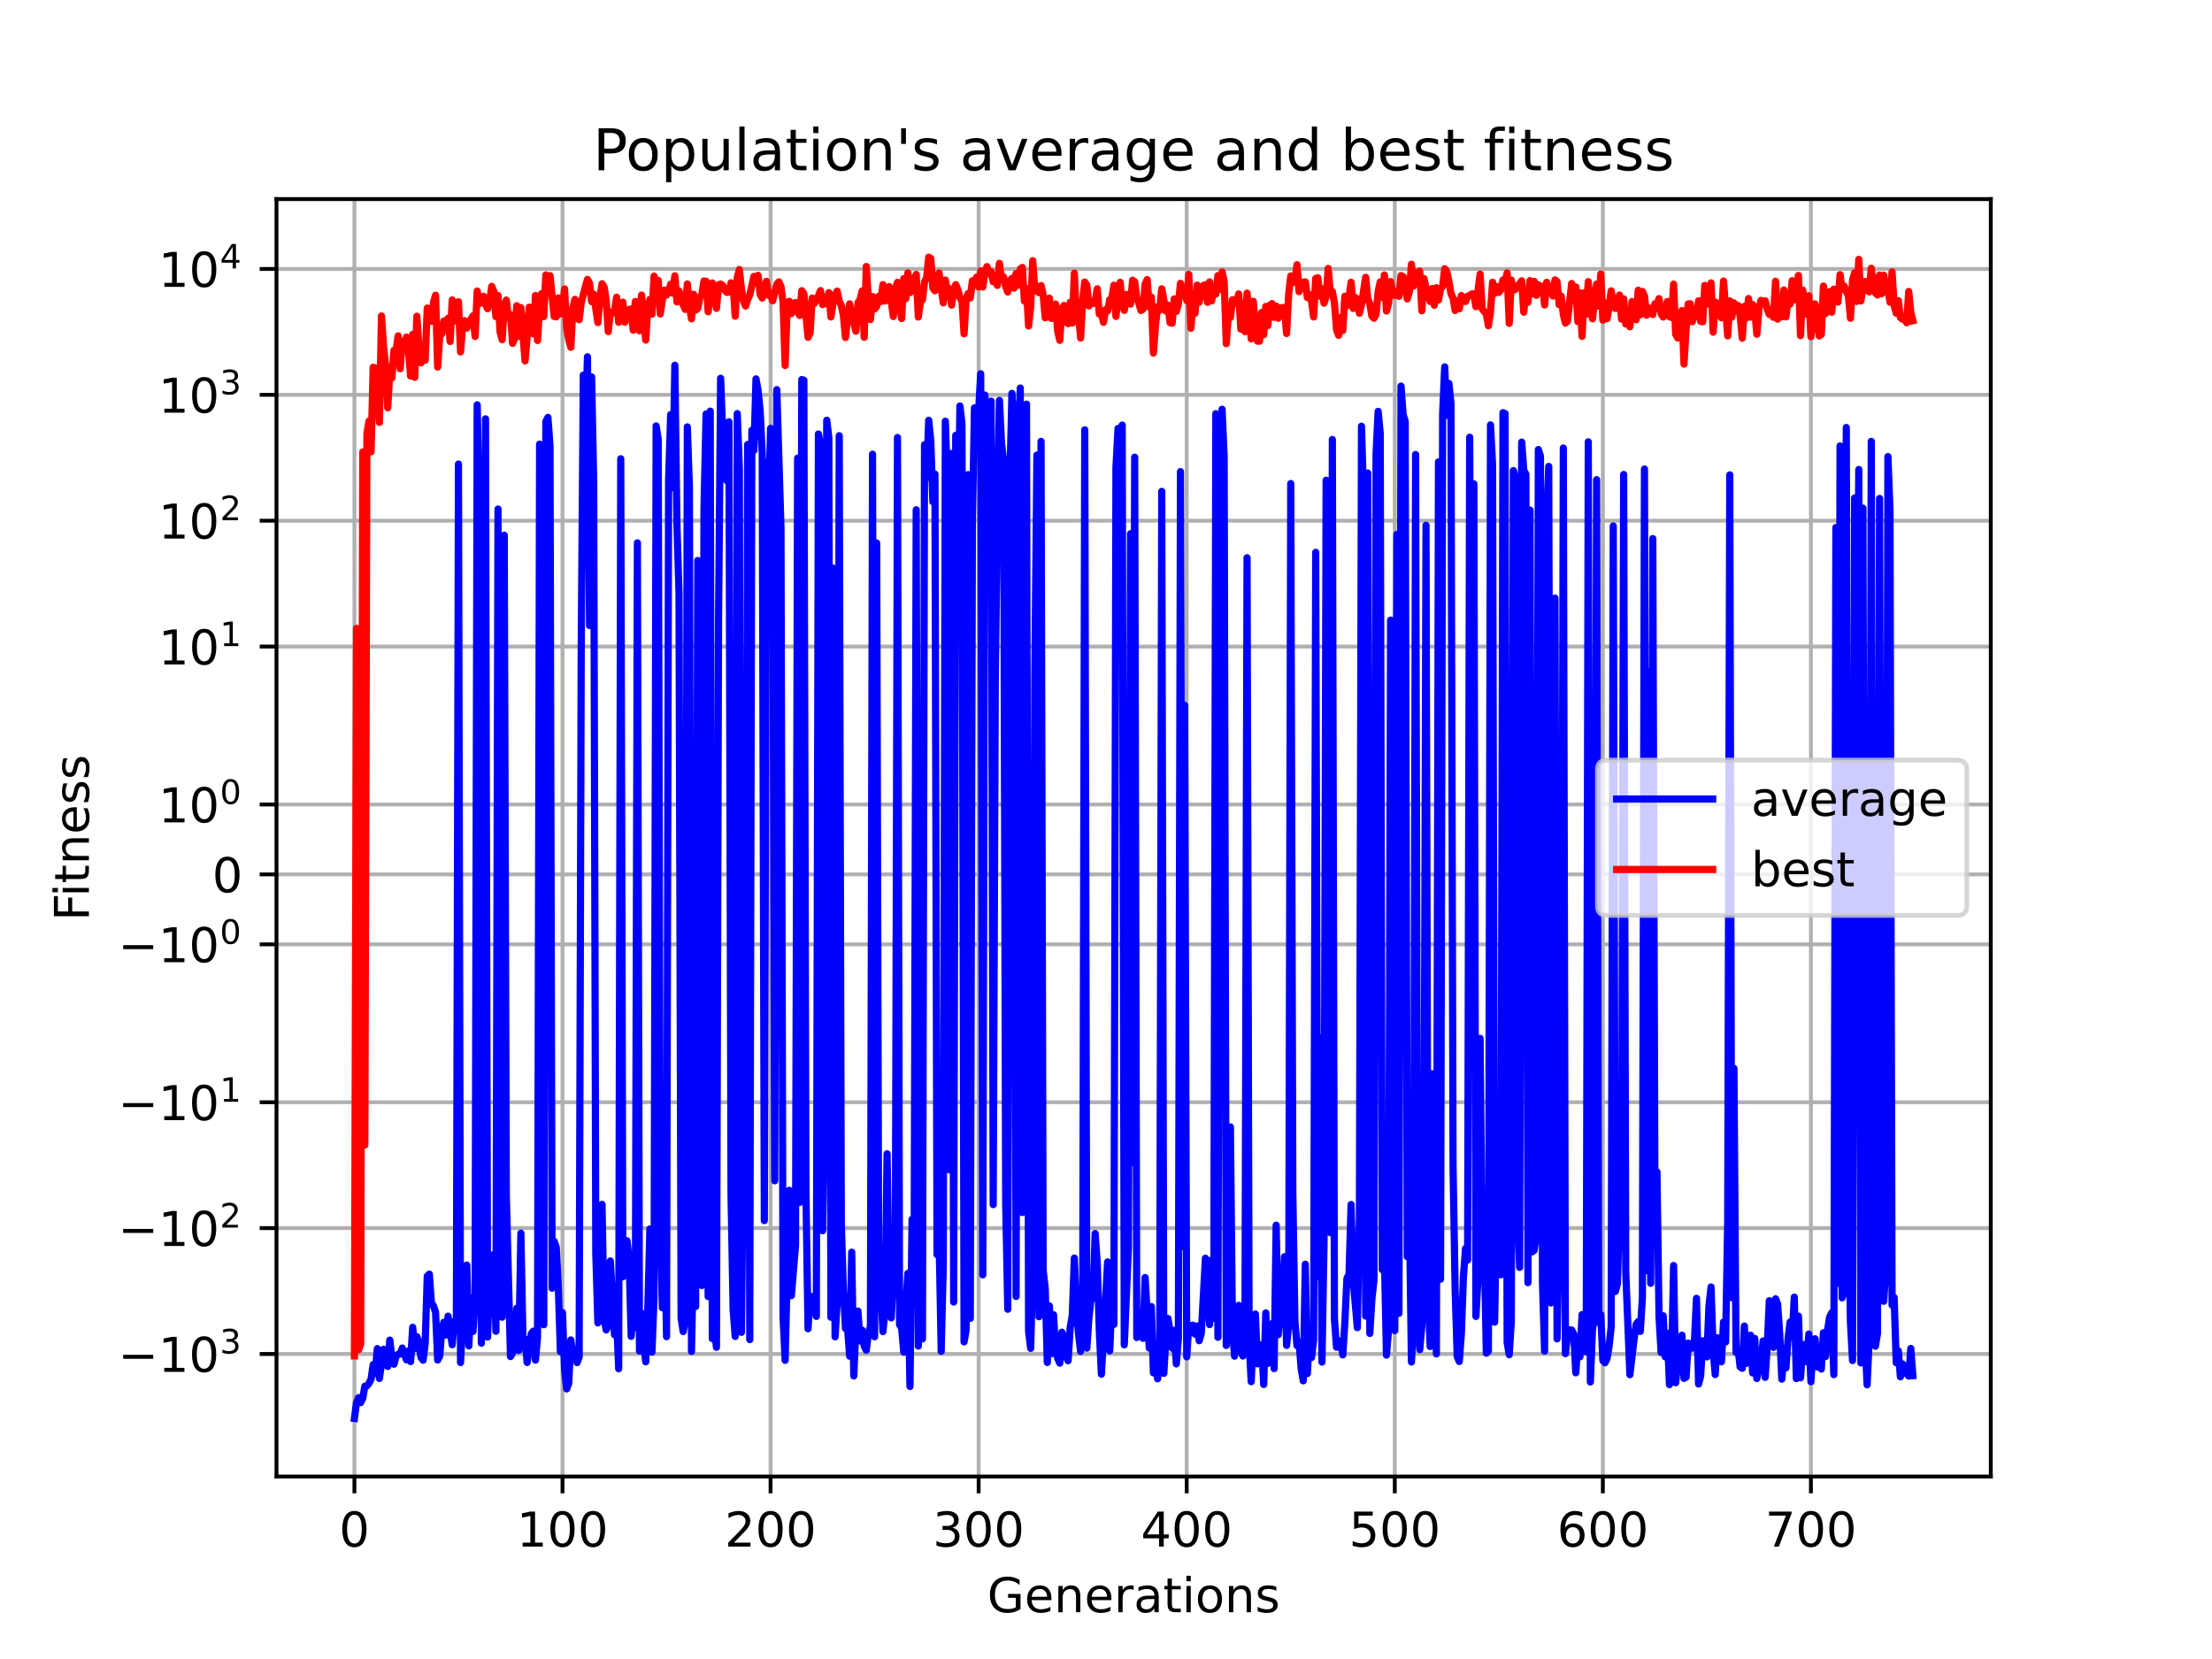 <?xml version="1.0" encoding="utf-8" standalone="no"?>
<!DOCTYPE svg PUBLIC "-//W3C//DTD SVG 1.1//EN"
  "http://www.w3.org/Graphics/SVG/1.1/DTD/svg11.dtd">
<!-- Created with matplotlib (https://matplotlib.org/) -->
<svg height="345.6pt" version="1.1" viewBox="0 0 460.8 345.6" width="460.8pt" xmlns="http://www.w3.org/2000/svg" xmlns:xlink="http://www.w3.org/1999/xlink">
 <defs>
  <style type="text/css">*{stroke-linecap:butt;stroke-linejoin:round;}</style>
 </defs>
 <g id="figure_1">
  <g id="patch_1">
   <path d="M 0 345.6 
L 460.8 345.6 
L 460.8 0 
L 0 0 
z
" style="fill:#ffffff;"/>
  </g>
  <g id="axes_1">
   <g id="patch_2">
    <path d="M 57.6 307.584 
L 414.72 307.584 
L 414.72 41.472 
L 57.6 41.472 
z
" style="fill:#ffffff;"/>
   </g>
   <g id="matplotlib.axis_1">
    <g id="xtick_1">
     <g id="line2d_1">
      <path clip-path="url(#p5bf1c9c3d3)" d="M 73.833 307.584 
L 73.833 41.472 
" style="fill:none;stroke:#b0b0b0;stroke-linecap:square;stroke-width:0.8;"/>
     </g>
     <g id="line2d_2">
      <defs>
       <path d="M 0 0 
L 0 3.5 
" id="m3880419299" style="stroke:#000000;stroke-width:0.8;"/>
      </defs>
      <g>
       <use style="stroke:#000000;stroke-width:0.8;" x="73.833" xlink:href="#m3880419299" y="307.584"/>
      </g>
     </g>
     <g id="text_1">
      <!-- 0 -->
      <g transform="translate(70.651 322.182)scale(0.1 -0.1)">
       <defs>
        <path d="M 31.781 66.406 
Q 24.172 66.406 20.328 58.906 
Q 16.5 51.422 16.5 36.375 
Q 16.5 21.391 20.328 13.891 
Q 24.172 6.391 31.781 6.391 
Q 39.453 6.391 43.281 13.891 
Q 47.125 21.391 47.125 36.375 
Q 47.125 51.422 43.281 58.906 
Q 39.453 66.406 31.781 66.406 
z
M 31.781 74.219 
Q 44.047 74.219 50.516 64.516 
Q 56.984 54.828 56.984 36.375 
Q 56.984 17.969 50.516 8.266 
Q 44.047 -1.422 31.781 -1.422 
Q 19.531 -1.422 13.062 8.266 
Q 6.594 17.969 6.594 36.375 
Q 6.594 54.828 13.062 64.516 
Q 19.531 74.219 31.781 74.219 
z
" id="DejaVuSans-48"/>
       </defs>
       <use xlink:href="#DejaVuSans-48"/>
      </g>
     </g>
    </g>
    <g id="xtick_2">
     <g id="line2d_3">
      <path clip-path="url(#p5bf1c9c3d3)" d="M 117.178 307.584 
L 117.178 41.472 
" style="fill:none;stroke:#b0b0b0;stroke-linecap:square;stroke-width:0.8;"/>
     </g>
     <g id="line2d_4">
      <g>
       <use style="stroke:#000000;stroke-width:0.8;" x="117.178" xlink:href="#m3880419299" y="307.584"/>
      </g>
     </g>
     <g id="text_2">
      <!-- 100 -->
      <g transform="translate(107.634 322.182)scale(0.1 -0.1)">
       <defs>
        <path d="M 12.406 8.297 
L 28.516 8.297 
L 28.516 63.922 
L 10.984 60.406 
L 10.984 69.391 
L 28.422 72.906 
L 38.281 72.906 
L 38.281 8.297 
L 54.391 8.297 
L 54.391 0 
L 12.406 0 
z
" id="DejaVuSans-49"/>
       </defs>
       <use xlink:href="#DejaVuSans-49"/>
       <use x="63.623" xlink:href="#DejaVuSans-48"/>
       <use x="127.246" xlink:href="#DejaVuSans-48"/>
      </g>
     </g>
    </g>
    <g id="xtick_3">
     <g id="line2d_5">
      <path clip-path="url(#p5bf1c9c3d3)" d="M 160.523 307.584 
L 160.523 41.472 
" style="fill:none;stroke:#b0b0b0;stroke-linecap:square;stroke-width:0.8;"/>
     </g>
     <g id="line2d_6">
      <g>
       <use style="stroke:#000000;stroke-width:0.8;" x="160.523" xlink:href="#m3880419299" y="307.584"/>
      </g>
     </g>
     <g id="text_3">
      <!-- 200 -->
      <g transform="translate(150.979 322.182)scale(0.1 -0.1)">
       <defs>
        <path d="M 19.188 8.297 
L 53.609 8.297 
L 53.609 0 
L 7.328 0 
L 7.328 8.297 
Q 12.938 14.109 22.625 23.891 
Q 32.328 33.688 34.812 36.531 
Q 39.547 41.844 41.422 45.531 
Q 43.312 49.219 43.312 52.781 
Q 43.312 58.594 39.234 62.25 
Q 35.156 65.922 28.609 65.922 
Q 23.969 65.922 18.812 64.312 
Q 13.672 62.703 7.812 59.422 
L 7.812 69.391 
Q 13.766 71.781 18.938 73 
Q 24.125 74.219 28.422 74.219 
Q 39.75 74.219 46.484 68.547 
Q 53.219 62.891 53.219 53.422 
Q 53.219 48.922 51.531 44.891 
Q 49.859 40.875 45.406 35.406 
Q 44.188 33.984 37.641 27.219 
Q 31.109 20.453 19.188 8.297 
z
" id="DejaVuSans-50"/>
       </defs>
       <use xlink:href="#DejaVuSans-50"/>
       <use x="63.623" xlink:href="#DejaVuSans-48"/>
       <use x="127.246" xlink:href="#DejaVuSans-48"/>
      </g>
     </g>
    </g>
    <g id="xtick_4">
     <g id="line2d_7">
      <path clip-path="url(#p5bf1c9c3d3)" d="M 203.868 307.584 
L 203.868 41.472 
" style="fill:none;stroke:#b0b0b0;stroke-linecap:square;stroke-width:0.8;"/>
     </g>
     <g id="line2d_8">
      <g>
       <use style="stroke:#000000;stroke-width:0.8;" x="203.868" xlink:href="#m3880419299" y="307.584"/>
      </g>
     </g>
     <g id="text_4">
      <!-- 300 -->
      <g transform="translate(194.324 322.182)scale(0.1 -0.1)">
       <defs>
        <path d="M 40.578 39.312 
Q 47.656 37.797 51.625 33 
Q 55.609 28.219 55.609 21.188 
Q 55.609 10.406 48.188 4.484 
Q 40.766 -1.422 27.094 -1.422 
Q 22.516 -1.422 17.656 -0.516 
Q 12.797 0.391 7.625 2.203 
L 7.625 11.719 
Q 11.719 9.328 16.594 8.109 
Q 21.484 6.891 26.812 6.891 
Q 36.078 6.891 40.938 10.547 
Q 45.797 14.203 45.797 21.188 
Q 45.797 27.641 41.281 31.266 
Q 36.766 34.906 28.719 34.906 
L 20.219 34.906 
L 20.219 43.016 
L 29.109 43.016 
Q 36.375 43.016 40.234 45.922 
Q 44.094 48.828 44.094 54.297 
Q 44.094 59.906 40.109 62.906 
Q 36.141 65.922 28.719 65.922 
Q 24.656 65.922 20.016 65.031 
Q 15.375 64.156 9.812 62.312 
L 9.812 71.094 
Q 15.438 72.656 20.344 73.438 
Q 25.25 74.219 29.594 74.219 
Q 40.828 74.219 47.359 69.109 
Q 53.906 64.016 53.906 55.328 
Q 53.906 49.266 50.438 45.094 
Q 46.969 40.922 40.578 39.312 
z
" id="DejaVuSans-51"/>
       </defs>
       <use xlink:href="#DejaVuSans-51"/>
       <use x="63.623" xlink:href="#DejaVuSans-48"/>
       <use x="127.246" xlink:href="#DejaVuSans-48"/>
      </g>
     </g>
    </g>
    <g id="xtick_5">
     <g id="line2d_9">
      <path clip-path="url(#p5bf1c9c3d3)" d="M 247.213 307.584 
L 247.213 41.472 
" style="fill:none;stroke:#b0b0b0;stroke-linecap:square;stroke-width:0.8;"/>
     </g>
     <g id="line2d_10">
      <g>
       <use style="stroke:#000000;stroke-width:0.8;" x="247.213" xlink:href="#m3880419299" y="307.584"/>
      </g>
     </g>
     <g id="text_5">
      <!-- 400 -->
      <g transform="translate(237.669 322.182)scale(0.1 -0.1)">
       <defs>
        <path d="M 37.797 64.312 
L 12.891 25.391 
L 37.797 25.391 
z
M 35.203 72.906 
L 47.609 72.906 
L 47.609 25.391 
L 58.016 25.391 
L 58.016 17.188 
L 47.609 17.188 
L 47.609 0 
L 37.797 0 
L 37.797 17.188 
L 4.891 17.188 
L 4.891 26.703 
z
" id="DejaVuSans-52"/>
       </defs>
       <use xlink:href="#DejaVuSans-52"/>
       <use x="63.623" xlink:href="#DejaVuSans-48"/>
       <use x="127.246" xlink:href="#DejaVuSans-48"/>
      </g>
     </g>
    </g>
    <g id="xtick_6">
     <g id="line2d_11">
      <path clip-path="url(#p5bf1c9c3d3)" d="M 290.558 307.584 
L 290.558 41.472 
" style="fill:none;stroke:#b0b0b0;stroke-linecap:square;stroke-width:0.8;"/>
     </g>
     <g id="line2d_12">
      <g>
       <use style="stroke:#000000;stroke-width:0.8;" x="290.558" xlink:href="#m3880419299" y="307.584"/>
      </g>
     </g>
     <g id="text_6">
      <!-- 500 -->
      <g transform="translate(281.014 322.182)scale(0.1 -0.1)">
       <defs>
        <path d="M 10.797 72.906 
L 49.516 72.906 
L 49.516 64.594 
L 19.828 64.594 
L 19.828 46.734 
Q 21.969 47.469 24.109 47.828 
Q 26.266 48.188 28.422 48.188 
Q 40.625 48.188 47.75 41.5 
Q 54.891 34.812 54.891 23.391 
Q 54.891 11.625 47.562 5.094 
Q 40.234 -1.422 26.906 -1.422 
Q 22.312 -1.422 17.547 -0.641 
Q 12.797 0.141 7.719 1.703 
L 7.719 11.625 
Q 12.109 9.234 16.797 8.062 
Q 21.484 6.891 26.703 6.891 
Q 35.156 6.891 40.078 11.328 
Q 45.016 15.766 45.016 23.391 
Q 45.016 31 40.078 35.438 
Q 35.156 39.891 26.703 39.891 
Q 22.75 39.891 18.812 39.016 
Q 14.891 38.141 10.797 36.281 
z
" id="DejaVuSans-53"/>
       </defs>
       <use xlink:href="#DejaVuSans-53"/>
       <use x="63.623" xlink:href="#DejaVuSans-48"/>
       <use x="127.246" xlink:href="#DejaVuSans-48"/>
      </g>
     </g>
    </g>
    <g id="xtick_7">
     <g id="line2d_13">
      <path clip-path="url(#p5bf1c9c3d3)" d="M 333.903 307.584 
L 333.903 41.472 
" style="fill:none;stroke:#b0b0b0;stroke-linecap:square;stroke-width:0.8;"/>
     </g>
     <g id="line2d_14">
      <g>
       <use style="stroke:#000000;stroke-width:0.8;" x="333.903" xlink:href="#m3880419299" y="307.584"/>
      </g>
     </g>
     <g id="text_7">
      <!-- 600 -->
      <g transform="translate(324.359 322.182)scale(0.1 -0.1)">
       <defs>
        <path d="M 33.016 40.375 
Q 26.375 40.375 22.484 35.828 
Q 18.609 31.297 18.609 23.391 
Q 18.609 15.531 22.484 10.953 
Q 26.375 6.391 33.016 6.391 
Q 39.656 6.391 43.531 10.953 
Q 47.406 15.531 47.406 23.391 
Q 47.406 31.297 43.531 35.828 
Q 39.656 40.375 33.016 40.375 
z
M 52.594 71.297 
L 52.594 62.312 
Q 48.875 64.062 45.094 64.984 
Q 41.312 65.922 37.594 65.922 
Q 27.828 65.922 22.672 59.328 
Q 17.531 52.734 16.797 39.406 
Q 19.672 43.656 24.016 45.922 
Q 28.375 48.188 33.594 48.188 
Q 44.578 48.188 50.953 41.516 
Q 57.328 34.859 57.328 23.391 
Q 57.328 12.156 50.688 5.359 
Q 44.047 -1.422 33.016 -1.422 
Q 20.359 -1.422 13.672 8.266 
Q 6.984 17.969 6.984 36.375 
Q 6.984 53.656 15.188 63.938 
Q 23.391 74.219 37.203 74.219 
Q 40.922 74.219 44.703 73.484 
Q 48.484 72.75 52.594 71.297 
z
" id="DejaVuSans-54"/>
       </defs>
       <use xlink:href="#DejaVuSans-54"/>
       <use x="63.623" xlink:href="#DejaVuSans-48"/>
       <use x="127.246" xlink:href="#DejaVuSans-48"/>
      </g>
     </g>
    </g>
    <g id="xtick_8">
     <g id="line2d_15">
      <path clip-path="url(#p5bf1c9c3d3)" d="M 377.248 307.584 
L 377.248 41.472 
" style="fill:none;stroke:#b0b0b0;stroke-linecap:square;stroke-width:0.8;"/>
     </g>
     <g id="line2d_16">
      <g>
       <use style="stroke:#000000;stroke-width:0.8;" x="377.248" xlink:href="#m3880419299" y="307.584"/>
      </g>
     </g>
     <g id="text_8">
      <!-- 700 -->
      <g transform="translate(367.704 322.182)scale(0.1 -0.1)">
       <defs>
        <path d="M 8.203 72.906 
L 55.078 72.906 
L 55.078 68.703 
L 28.609 0 
L 18.312 0 
L 43.219 64.594 
L 8.203 64.594 
z
" id="DejaVuSans-55"/>
       </defs>
       <use xlink:href="#DejaVuSans-55"/>
       <use x="63.623" xlink:href="#DejaVuSans-48"/>
       <use x="127.246" xlink:href="#DejaVuSans-48"/>
      </g>
     </g>
    </g>
    <g id="text_9">
     <!-- Generations -->
     <g transform="translate(205.662 335.861)scale(0.1 -0.1)">
      <defs>
       <path d="M 59.516 10.406 
L 59.516 29.984 
L 43.406 29.984 
L 43.406 38.094 
L 69.281 38.094 
L 69.281 6.781 
Q 63.578 2.734 56.688 0.656 
Q 49.812 -1.422 42 -1.422 
Q 24.906 -1.422 15.25 8.562 
Q 5.609 18.562 5.609 36.375 
Q 5.609 54.25 15.25 64.234 
Q 24.906 74.219 42 74.219 
Q 49.125 74.219 55.547 72.453 
Q 61.969 70.703 67.391 67.281 
L 67.391 56.781 
Q 61.922 61.422 55.766 63.766 
Q 49.609 66.109 42.828 66.109 
Q 29.438 66.109 22.719 58.641 
Q 16.016 51.172 16.016 36.375 
Q 16.016 21.625 22.719 14.156 
Q 29.438 6.688 42.828 6.688 
Q 48.047 6.688 52.141 7.594 
Q 56.25 8.5 59.516 10.406 
z
" id="DejaVuSans-71"/>
       <path d="M 56.203 29.594 
L 56.203 25.203 
L 14.891 25.203 
Q 15.484 15.922 20.484 11.062 
Q 25.484 6.203 34.422 6.203 
Q 39.594 6.203 44.453 7.469 
Q 49.312 8.734 54.109 11.281 
L 54.109 2.781 
Q 49.266 0.734 44.188 -0.344 
Q 39.109 -1.422 33.891 -1.422 
Q 20.797 -1.422 13.156 6.188 
Q 5.516 13.812 5.516 26.812 
Q 5.516 40.234 12.766 48.109 
Q 20.016 56 32.328 56 
Q 43.359 56 49.781 48.891 
Q 56.203 41.797 56.203 29.594 
z
M 47.219 32.234 
Q 47.125 39.594 43.094 43.984 
Q 39.062 48.391 32.422 48.391 
Q 24.906 48.391 20.391 44.141 
Q 15.875 39.891 15.188 32.172 
z
" id="DejaVuSans-101"/>
       <path d="M 54.891 33.016 
L 54.891 0 
L 45.906 0 
L 45.906 32.719 
Q 45.906 40.484 42.875 44.328 
Q 39.844 48.188 33.797 48.188 
Q 26.516 48.188 22.312 43.547 
Q 18.109 38.922 18.109 30.906 
L 18.109 0 
L 9.078 0 
L 9.078 54.688 
L 18.109 54.688 
L 18.109 46.188 
Q 21.344 51.125 25.703 53.562 
Q 30.078 56 35.797 56 
Q 45.219 56 50.047 50.172 
Q 54.891 44.344 54.891 33.016 
z
" id="DejaVuSans-110"/>
       <path d="M 41.109 46.297 
Q 39.594 47.172 37.812 47.578 
Q 36.031 48 33.891 48 
Q 26.266 48 22.188 43.047 
Q 18.109 38.094 18.109 28.812 
L 18.109 0 
L 9.078 0 
L 9.078 54.688 
L 18.109 54.688 
L 18.109 46.188 
Q 20.953 51.172 25.484 53.578 
Q 30.031 56 36.531 56 
Q 37.453 56 38.578 55.875 
Q 39.703 55.766 41.062 55.516 
z
" id="DejaVuSans-114"/>
       <path d="M 34.281 27.484 
Q 23.391 27.484 19.188 25 
Q 14.984 22.516 14.984 16.5 
Q 14.984 11.719 18.141 8.906 
Q 21.297 6.109 26.703 6.109 
Q 34.188 6.109 38.703 11.406 
Q 43.219 16.703 43.219 25.484 
L 43.219 27.484 
z
M 52.203 31.203 
L 52.203 0 
L 43.219 0 
L 43.219 8.297 
Q 40.141 3.328 35.547 0.953 
Q 30.953 -1.422 24.312 -1.422 
Q 15.922 -1.422 10.953 3.297 
Q 6 8.016 6 15.922 
Q 6 25.141 12.172 29.828 
Q 18.359 34.516 30.609 34.516 
L 43.219 34.516 
L 43.219 35.406 
Q 43.219 41.609 39.141 45 
Q 35.062 48.391 27.688 48.391 
Q 23 48.391 18.547 47.266 
Q 14.109 46.141 10.016 43.891 
L 10.016 52.203 
Q 14.938 54.109 19.578 55.047 
Q 24.219 56 28.609 56 
Q 40.484 56 46.344 49.844 
Q 52.203 43.703 52.203 31.203 
z
" id="DejaVuSans-97"/>
       <path d="M 18.312 70.219 
L 18.312 54.688 
L 36.812 54.688 
L 36.812 47.703 
L 18.312 47.703 
L 18.312 18.016 
Q 18.312 11.328 20.141 9.422 
Q 21.969 7.516 27.594 7.516 
L 36.812 7.516 
L 36.812 0 
L 27.594 0 
Q 17.188 0 13.234 3.875 
Q 9.281 7.766 9.281 18.016 
L 9.281 47.703 
L 2.688 47.703 
L 2.688 54.688 
L 9.281 54.688 
L 9.281 70.219 
z
" id="DejaVuSans-116"/>
       <path d="M 9.422 54.688 
L 18.406 54.688 
L 18.406 0 
L 9.422 0 
z
M 9.422 75.984 
L 18.406 75.984 
L 18.406 64.594 
L 9.422 64.594 
z
" id="DejaVuSans-105"/>
       <path d="M 30.609 48.391 
Q 23.391 48.391 19.188 42.75 
Q 14.984 37.109 14.984 27.297 
Q 14.984 17.484 19.156 11.844 
Q 23.344 6.203 30.609 6.203 
Q 37.797 6.203 41.984 11.859 
Q 46.188 17.531 46.188 27.297 
Q 46.188 37.016 41.984 42.703 
Q 37.797 48.391 30.609 48.391 
z
M 30.609 56 
Q 42.328 56 49.016 48.375 
Q 55.719 40.766 55.719 27.297 
Q 55.719 13.875 49.016 6.219 
Q 42.328 -1.422 30.609 -1.422 
Q 18.844 -1.422 12.172 6.219 
Q 5.516 13.875 5.516 27.297 
Q 5.516 40.766 12.172 48.375 
Q 18.844 56 30.609 56 
z
" id="DejaVuSans-111"/>
       <path d="M 44.281 53.078 
L 44.281 44.578 
Q 40.484 46.531 36.375 47.5 
Q 32.281 48.484 27.875 48.484 
Q 21.188 48.484 17.844 46.438 
Q 14.5 44.391 14.5 40.281 
Q 14.5 37.156 16.891 35.375 
Q 19.281 33.594 26.516 31.984 
L 29.594 31.297 
Q 39.156 29.25 43.188 25.516 
Q 47.219 21.781 47.219 15.094 
Q 47.219 7.469 41.188 3.016 
Q 35.156 -1.422 24.609 -1.422 
Q 20.219 -1.422 15.453 -0.562 
Q 10.688 0.297 5.422 2 
L 5.422 11.281 
Q 10.406 8.688 15.234 7.391 
Q 20.062 6.109 24.812 6.109 
Q 31.156 6.109 34.562 8.281 
Q 37.984 10.453 37.984 14.406 
Q 37.984 18.062 35.516 20.016 
Q 33.062 21.969 24.703 23.781 
L 21.578 24.516 
Q 13.234 26.266 9.516 29.906 
Q 5.812 33.547 5.812 39.891 
Q 5.812 47.609 11.281 51.797 
Q 16.75 56 26.812 56 
Q 31.781 56 36.172 55.266 
Q 40.578 54.547 44.281 53.078 
z
" id="DejaVuSans-115"/>
      </defs>
      <use xlink:href="#DejaVuSans-71"/>
      <use x="77.49" xlink:href="#DejaVuSans-101"/>
      <use x="139.014" xlink:href="#DejaVuSans-110"/>
      <use x="202.393" xlink:href="#DejaVuSans-101"/>
      <use x="263.916" xlink:href="#DejaVuSans-114"/>
      <use x="305.029" xlink:href="#DejaVuSans-97"/>
      <use x="366.309" xlink:href="#DejaVuSans-116"/>
      <use x="405.518" xlink:href="#DejaVuSans-105"/>
      <use x="433.301" xlink:href="#DejaVuSans-111"/>
      <use x="494.482" xlink:href="#DejaVuSans-110"/>
      <use x="557.861" xlink:href="#DejaVuSans-115"/>
     </g>
    </g>
   </g>
   <g id="matplotlib.axis_2">
    <g id="ytick_1">
     <g id="line2d_17">
      <path clip-path="url(#p5bf1c9c3d3)" d="M 57.6 282.058 
L 414.72 282.058 
" style="fill:none;stroke:#b0b0b0;stroke-linecap:square;stroke-width:0.8;"/>
     </g>
     <g id="line2d_18">
      <defs>
       <path d="M 0 0 
L -3.5 0 
" id="m1d6fa51b41" style="stroke:#000000;stroke-width:0.8;"/>
      </defs>
      <g>
       <use style="stroke:#000000;stroke-width:0.8;" x="57.6" xlink:href="#m1d6fa51b41" y="282.058"/>
      </g>
     </g>
     <g id="text_10">
      <!-- $\mathdefault{-10^{3}}$ -->
      <g transform="translate(24.6 285.858)scale(0.1 -0.1)">
       <defs>
        <path d="M 10.594 35.5 
L 73.188 35.5 
L 73.188 27.203 
L 10.594 27.203 
z
" id="DejaVuSans-8722"/>
       </defs>
       <use transform="translate(0 0.766)" xlink:href="#DejaVuSans-8722"/>
       <use transform="translate(83.789 0.766)" xlink:href="#DejaVuSans-49"/>
       <use transform="translate(147.412 0.766)" xlink:href="#DejaVuSans-48"/>
       <use transform="translate(211.992 39.047)scale(0.7)" xlink:href="#DejaVuSans-51"/>
      </g>
     </g>
    </g>
    <g id="ytick_2">
     <g id="line2d_19">
      <path clip-path="url(#p5bf1c9c3d3)" d="M 57.6 255.837 
L 414.72 255.837 
" style="fill:none;stroke:#b0b0b0;stroke-linecap:square;stroke-width:0.8;"/>
     </g>
     <g id="line2d_20">
      <g>
       <use style="stroke:#000000;stroke-width:0.8;" x="57.6" xlink:href="#m1d6fa51b41" y="255.837"/>
      </g>
     </g>
     <g id="text_11">
      <!-- $\mathdefault{-10^{2}}$ -->
      <g transform="translate(24.6 259.636)scale(0.1 -0.1)">
       <use transform="translate(0 0.766)" xlink:href="#DejaVuSans-8722"/>
       <use transform="translate(83.789 0.766)" xlink:href="#DejaVuSans-49"/>
       <use transform="translate(147.412 0.766)" xlink:href="#DejaVuSans-48"/>
       <use transform="translate(211.992 39.047)scale(0.7)" xlink:href="#DejaVuSans-50"/>
      </g>
     </g>
    </g>
    <g id="ytick_3">
     <g id="line2d_21">
      <path clip-path="url(#p5bf1c9c3d3)" d="M 57.6 229.615 
L 414.72 229.615 
" style="fill:none;stroke:#b0b0b0;stroke-linecap:square;stroke-width:0.8;"/>
     </g>
     <g id="line2d_22">
      <g>
       <use style="stroke:#000000;stroke-width:0.8;" x="57.6" xlink:href="#m1d6fa51b41" y="229.615"/>
      </g>
     </g>
     <g id="text_12">
      <!-- $\mathdefault{-10^{1}}$ -->
      <g transform="translate(24.6 233.414)scale(0.1 -0.1)">
       <use transform="translate(0 0.684)" xlink:href="#DejaVuSans-8722"/>
       <use transform="translate(83.789 0.684)" xlink:href="#DejaVuSans-49"/>
       <use transform="translate(147.412 0.684)" xlink:href="#DejaVuSans-48"/>
       <use transform="translate(211.992 38.966)scale(0.7)" xlink:href="#DejaVuSans-49"/>
      </g>
     </g>
    </g>
    <g id="ytick_4">
     <g id="line2d_23">
      <path clip-path="url(#p5bf1c9c3d3)" d="M 57.6 196.72 
L 414.72 196.72 
" style="fill:none;stroke:#b0b0b0;stroke-linecap:square;stroke-width:0.8;"/>
     </g>
     <g id="line2d_24">
      <g>
       <use style="stroke:#000000;stroke-width:0.8;" x="57.6" xlink:href="#m1d6fa51b41" y="196.72"/>
      </g>
     </g>
     <g id="text_13">
      <!-- $\mathdefault{-10^{0}}$ -->
      <g transform="translate(24.6 200.519)scale(0.1 -0.1)">
       <use transform="translate(0 0.766)" xlink:href="#DejaVuSans-8722"/>
       <use transform="translate(83.789 0.766)" xlink:href="#DejaVuSans-49"/>
       <use transform="translate(147.412 0.766)" xlink:href="#DejaVuSans-48"/>
       <use transform="translate(211.992 39.047)scale(0.7)" xlink:href="#DejaVuSans-48"/>
      </g>
     </g>
    </g>
    <g id="ytick_5">
     <g id="line2d_25">
      <path clip-path="url(#p5bf1c9c3d3)" d="M 57.6 182.152 
L 414.72 182.152 
" style="fill:none;stroke:#b0b0b0;stroke-linecap:square;stroke-width:0.8;"/>
     </g>
     <g id="line2d_26">
      <g>
       <use style="stroke:#000000;stroke-width:0.8;" x="57.6" xlink:href="#m1d6fa51b41" y="182.152"/>
      </g>
     </g>
     <g id="text_14">
      <!-- $\mathdefault{0}$ -->
      <g transform="translate(44.2 185.951)scale(0.1 -0.1)">
       <use transform="translate(0 0.781)" xlink:href="#DejaVuSans-48"/>
      </g>
     </g>
    </g>
    <g id="ytick_6">
     <g id="line2d_27">
      <path clip-path="url(#p5bf1c9c3d3)" d="M 57.6 167.585 
L 414.72 167.585 
" style="fill:none;stroke:#b0b0b0;stroke-linecap:square;stroke-width:0.8;"/>
     </g>
     <g id="line2d_28">
      <g>
       <use style="stroke:#000000;stroke-width:0.8;" x="57.6" xlink:href="#m1d6fa51b41" y="167.585"/>
      </g>
     </g>
     <g id="text_15">
      <!-- $\mathdefault{10^{0}}$ -->
      <g transform="translate(33 171.384)scale(0.1 -0.1)">
       <use transform="translate(0 0.766)" xlink:href="#DejaVuSans-49"/>
       <use transform="translate(63.623 0.766)" xlink:href="#DejaVuSans-48"/>
       <use transform="translate(128.203 39.047)scale(0.7)" xlink:href="#DejaVuSans-48"/>
      </g>
     </g>
    </g>
    <g id="ytick_7">
     <g id="line2d_29">
      <path clip-path="url(#p5bf1c9c3d3)" d="M 57.6 134.689 
L 414.72 134.689 
" style="fill:none;stroke:#b0b0b0;stroke-linecap:square;stroke-width:0.8;"/>
     </g>
     <g id="line2d_30">
      <g>
       <use style="stroke:#000000;stroke-width:0.8;" x="57.6" xlink:href="#m1d6fa51b41" y="134.689"/>
      </g>
     </g>
     <g id="text_16">
      <!-- $\mathdefault{10^{1}}$ -->
      <g transform="translate(33 138.488)scale(0.1 -0.1)">
       <use transform="translate(0 0.684)" xlink:href="#DejaVuSans-49"/>
       <use transform="translate(63.623 0.684)" xlink:href="#DejaVuSans-48"/>
       <use transform="translate(128.203 38.966)scale(0.7)" xlink:href="#DejaVuSans-49"/>
      </g>
     </g>
    </g>
    <g id="ytick_8">
     <g id="line2d_31">
      <path clip-path="url(#p5bf1c9c3d3)" d="M 57.6 108.467 
L 414.72 108.467 
" style="fill:none;stroke:#b0b0b0;stroke-linecap:square;stroke-width:0.8;"/>
     </g>
     <g id="line2d_32">
      <g>
       <use style="stroke:#000000;stroke-width:0.8;" x="57.6" xlink:href="#m1d6fa51b41" y="108.467"/>
      </g>
     </g>
     <g id="text_17">
      <!-- $\mathdefault{10^{2}}$ -->
      <g transform="translate(33 112.267)scale(0.1 -0.1)">
       <use transform="translate(0 0.766)" xlink:href="#DejaVuSans-49"/>
       <use transform="translate(63.623 0.766)" xlink:href="#DejaVuSans-48"/>
       <use transform="translate(128.203 39.047)scale(0.7)" xlink:href="#DejaVuSans-50"/>
      </g>
     </g>
    </g>
    <g id="ytick_9">
     <g id="line2d_33">
      <path clip-path="url(#p5bf1c9c3d3)" d="M 57.6 82.246 
L 414.72 82.246 
" style="fill:none;stroke:#b0b0b0;stroke-linecap:square;stroke-width:0.8;"/>
     </g>
     <g id="line2d_34">
      <g>
       <use style="stroke:#000000;stroke-width:0.8;" x="57.6" xlink:href="#m1d6fa51b41" y="82.246"/>
      </g>
     </g>
     <g id="text_18">
      <!-- $\mathdefault{10^{3}}$ -->
      <g transform="translate(33 86.045)scale(0.1 -0.1)">
       <use transform="translate(0 0.766)" xlink:href="#DejaVuSans-49"/>
       <use transform="translate(63.623 0.766)" xlink:href="#DejaVuSans-48"/>
       <use transform="translate(128.203 39.047)scale(0.7)" xlink:href="#DejaVuSans-51"/>
      </g>
     </g>
    </g>
    <g id="ytick_10">
     <g id="line2d_35">
      <path clip-path="url(#p5bf1c9c3d3)" d="M 57.6 56.024 
L 414.72 56.024 
" style="fill:none;stroke:#b0b0b0;stroke-linecap:square;stroke-width:0.8;"/>
     </g>
     <g id="line2d_36">
      <g>
       <use style="stroke:#000000;stroke-width:0.8;" x="57.6" xlink:href="#m1d6fa51b41" y="56.024"/>
      </g>
     </g>
     <g id="text_19">
      <!-- $\mathdefault{10^{4}}$ -->
      <g transform="translate(33 59.823)scale(0.1 -0.1)">
       <use transform="translate(0 0.684)" xlink:href="#DejaVuSans-49"/>
       <use transform="translate(63.623 0.684)" xlink:href="#DejaVuSans-48"/>
       <use transform="translate(128.203 38.966)scale(0.7)" xlink:href="#DejaVuSans-52"/>
      </g>
     </g>
    </g>
    <g id="text_20">
     <!-- Fitness -->
     <g transform="translate(18.52 191.845)rotate(-90)scale(0.1 -0.1)">
      <defs>
       <path d="M 9.812 72.906 
L 51.703 72.906 
L 51.703 64.594 
L 19.672 64.594 
L 19.672 43.109 
L 48.578 43.109 
L 48.578 34.812 
L 19.672 34.812 
L 19.672 0 
L 9.812 0 
z
" id="DejaVuSans-70"/>
      </defs>
      <use xlink:href="#DejaVuSans-70"/>
      <use x="50.27" xlink:href="#DejaVuSans-105"/>
      <use x="78.053" xlink:href="#DejaVuSans-116"/>
      <use x="117.262" xlink:href="#DejaVuSans-110"/>
      <use x="180.641" xlink:href="#DejaVuSans-101"/>
      <use x="242.164" xlink:href="#DejaVuSans-115"/>
      <use x="294.264" xlink:href="#DejaVuSans-115"/>
     </g>
    </g>
   </g>
   <g id="line2d_37">
    <path clip-path="url(#p5bf1c9c3d3)" d="M 73.833 295.488 
L 74.266 292.193 
L 74.7 291.158 
L 75.133 292.184 
L 75.567 291.298 
L 76 288.779 
L 76.433 288.7 
L 76.867 288.163 
L 77.3 287.285 
L 77.734 284.283 
L 78.167 286.085 
L 78.601 280.943 
L 79.034 287.159 
L 79.901 281.077 
L 80.334 281.203 
L 80.768 284.661 
L 81.201 279.174 
L 81.635 282.759 
L 82.068 284.186 
L 82.502 282.592 
L 82.935 282.119 
L 83.369 282.069 
L 83.802 280.821 
L 84.669 283.27 
L 85.102 281.437 
L 85.536 283.639 
L 85.969 276.506 
L 86.403 280.928 
L 86.836 278.459 
L 87.27 279.529 
L 87.703 282.8 
L 88.137 283.35 
L 88.57 279.942 
L 89.004 265.847 
L 89.437 265.417 
L 89.87 271.368 
L 90.304 272.074 
L 90.737 273.389 
L 91.171 283.319 
L 91.604 282.498 
L 92.038 276.82 
L 92.471 275.439 
L 92.905 278.114 
L 93.338 274.18 
L 94.205 280.142 
L 94.638 275.233 
L 95.072 275.112 
L 95.505 96.678 
L 95.939 283.84 
L 96.372 275.245 
L 96.806 276.967 
L 97.239 263.545 
L 97.673 280.369 
L 98.106 270.346 
L 98.539 277.357 
L 98.973 270.158 
L 99.406 84.332 
L 99.84 106.114 
L 100.273 279.813 
L 100.707 264.278 
L 101.14 87.256 
L 101.574 278.532 
L 102.007 264.969 
L 102.44 273.68 
L 102.874 261.316 
L 103.307 277.335 
L 103.741 106.049 
L 104.174 272.112 
L 104.608 274.401 
L 105.041 111.49 
L 105.475 249.057 
L 106.342 282.595 
L 106.775 281.83 
L 107.208 280.777 
L 107.642 272.539 
L 108.075 281.307 
L 108.509 256.889 
L 108.942 278.995 
L 109.376 278.965 
L 109.809 283.826 
L 110.676 277.839 
L 111.109 277.298 
L 111.543 283.335 
L 111.976 278.648 
L 112.41 92.526 
L 112.843 267.389 
L 113.277 275.962 
L 113.71 87.829 
L 114.144 86.954 
L 114.577 92.907 
L 115.011 268.359 
L 115.444 258.595 
L 115.877 259.8 
L 116.311 268.234 
L 116.744 281.581 
L 117.178 273.433 
L 117.611 285.463 
L 118.045 289.335 
L 118.478 288.168 
L 118.912 279.137 
L 119.345 281.902 
L 119.778 281.299 
L 120.212 283.86 
L 120.645 282.684 
L 121.079 135.195 
L 121.512 78.146 
L 121.946 88.999 
L 122.379 74.333 
L 122.813 130.315 
L 123.246 78.528 
L 123.68 100.304 
L 124.113 261.04 
L 124.546 275.582 
L 124.98 258.886 
L 125.413 250.885 
L 125.847 274.879 
L 126.28 277.047 
L 126.714 276.057 
L 127.147 262.683 
L 128.014 278.064 
L 128.448 274.633 
L 128.881 285.136 
L 129.314 95.567 
L 129.748 265.978 
L 130.181 258.415 
L 130.615 258.476 
L 131.048 262.136 
L 131.482 278.394 
L 131.915 273.249 
L 132.349 276.538 
L 132.782 113.083 
L 133.215 281.455 
L 133.649 273.577 
L 134.082 279.806 
L 134.516 283.682 
L 134.949 272.616 
L 135.383 256.033 
L 135.816 281.666 
L 136.25 270.368 
L 136.683 88.726 
L 137.117 91.505 
L 137.55 254.896 
L 137.983 272.431 
L 138.417 254.143 
L 138.85 278.449 
L 139.284 99.866 
L 139.717 86.372 
L 140.151 101.575 
L 140.584 76.086 
L 141.018 109.233 
L 141.451 123.572 
L 141.884 274.577 
L 142.318 277.388 
L 142.751 274.974 
L 143.185 88.928 
L 143.618 101.689 
L 144.052 281.526 
L 144.485 259.853 
L 144.919 272.173 
L 145.352 116.758 
L 145.786 252.38 
L 146.219 267.795 
L 146.652 105.999 
L 147.086 86.24 
L 147.519 270.099 
L 147.953 85.647 
L 148.386 278.873 
L 148.82 276.846 
L 149.253 280.671 
L 149.687 128.876 
L 150.12 78.808 
L 150.553 90.243 
L 150.987 93.08 
L 151.42 100.152 
L 151.854 87.865 
L 152.287 248.931 
L 152.721 272.77 
L 153.154 278.401 
L 153.588 86.166 
L 154.021 97.759 
L 154.455 277.553 
L 154.888 234.475 
L 155.321 255.694 
L 155.755 92.598 
L 156.188 279.063 
L 156.622 89.643 
L 157.055 93.829 
L 157.489 78.93 
L 157.922 81.323 
L 158.356 85.627 
L 158.789 94.542 
L 159.223 254.27 
L 159.656 96.24 
L 160.089 107.016 
L 160.523 89.233 
L 160.956 95.366 
L 161.39 245.981 
L 161.823 81.175 
L 162.69 109.925 
L 163.124 274.335 
L 163.557 283.374 
L 164.424 247.966 
L 164.857 269.907 
L 165.724 259.459 
L 166.158 95.439 
L 166.591 250.495 
L 167.025 79.068 
L 167.458 79.21 
L 167.892 248.343 
L 168.325 276.794 
L 168.758 269.952 
L 169.192 270.233 
L 169.625 271.813 
L 170.059 274.233 
L 170.492 90.41 
L 170.926 92.547 
L 171.359 256.382 
L 171.793 227.948 
L 172.226 87.545 
L 172.659 91.177 
L 173.093 274.402 
L 173.526 118.328 
L 173.96 278.486 
L 174.393 271.398 
L 174.827 90.767 
L 175.26 255.009 
L 175.694 268.614 
L 176.127 276.762 
L 176.561 276.609 
L 176.994 282.517 
L 177.427 260.855 
L 177.861 286.637 
L 178.294 276.626 
L 178.728 273.118 
L 179.161 279.346 
L 179.595 277.091 
L 180.028 280.418 
L 180.462 281.289 
L 180.895 277.768 
L 181.328 276.279 
L 181.762 94.624 
L 182.195 278.474 
L 182.629 113.13 
L 183.062 270.582 
L 183.496 268.548 
L 183.929 277.4 
L 184.363 273.094 
L 184.796 240.363 
L 185.23 267.9 
L 185.663 274.54 
L 186.53 256.918 
L 186.963 91.148 
L 187.397 275.947 
L 187.83 276.692 
L 188.264 281.667 
L 188.697 271.988 
L 189.131 265.266 
L 189.564 288.825 
L 189.998 254.007 
L 190.431 262.549 
L 190.864 106.195 
L 191.298 280.407 
L 191.731 252.118 
L 192.165 278.912 
L 192.598 92.645 
L 193.032 99.532 
L 193.465 87.554 
L 193.899 91.79 
L 194.332 104.522 
L 194.765 98.769 
L 195.199 261.367 
L 195.632 258.017 
L 196.066 281.51 
L 196.499 263.759 
L 196.933 87.753 
L 197.366 100.631 
L 197.8 243.714 
L 198.233 94.461 
L 198.667 271.234 
L 199.1 90.673 
L 199.533 116.585 
L 199.967 84.572 
L 200.4 88.249 
L 200.834 279.537 
L 201.267 277.041 
L 201.701 98.868 
L 202.134 274.64 
L 202.568 108.714 
L 203.001 84.97 
L 203.434 86.258 
L 203.868 85.554 
L 204.301 77.867 
L 204.735 265.57 
L 205.168 82.299 
L 205.602 93.071 
L 206.035 99.254 
L 206.469 83.565 
L 206.902 250.945 
L 207.336 142.301 
L 207.769 105.218 
L 208.202 83.413 
L 208.636 92.376 
L 209.069 95.933 
L 209.503 250.644 
L 209.936 272.741 
L 210.37 99.878 
L 210.803 81.956 
L 211.237 88.039 
L 211.67 270.076 
L 212.103 96.886 
L 212.537 80.833 
L 212.97 252.59 
L 213.404 95.464 
L 213.837 84.192 
L 214.271 277.257 
L 214.704 280.887 
L 215.138 265.015 
L 215.571 141.221 
L 216.005 94.803 
L 216.438 274.293 
L 216.871 91.952 
L 217.305 264.595 
L 217.738 268.393 
L 218.172 283.824 
L 218.605 272.053 
L 219.039 281.984 
L 219.472 273.881 
L 219.906 281.443 
L 220.339 282.976 
L 220.773 283.962 
L 221.206 277.522 
L 221.639 278.418 
L 222.073 282.569 
L 222.506 283.462 
L 222.94 276.537 
L 223.373 274.028 
L 223.807 262.073 
L 224.24 272.782 
L 224.674 277.813 
L 225.107 281.528 
L 225.54 274.488 
L 225.974 89.544 
L 226.407 280.847 
L 226.841 274.529 
L 227.274 270.603 
L 227.708 270.435 
L 228.141 256.968 
L 228.575 263.184 
L 229.008 277.259 
L 229.442 286.272 
L 230.742 262.885 
L 231.175 281.401 
L 231.609 271.515 
L 232.042 275.901 
L 232.476 97.318 
L 232.909 89.25 
L 233.343 101.379 
L 233.776 88.56 
L 234.209 280.155 
L 235.076 259.773 
L 235.51 111.183 
L 235.943 242.138 
L 236.377 95.233 
L 236.81 278.627 
L 237.244 274.389 
L 237.677 273.846 
L 238.111 278.799 
L 238.544 266.141 
L 239.411 280.823 
L 239.844 272.182 
L 240.278 286.004 
L 240.711 282.88 
L 241.145 287.227 
L 241.578 282.901 
L 242.012 102.363 
L 242.445 286.095 
L 242.878 278.577 
L 243.312 274.672 
L 243.745 277.349 
L 244.179 280.841 
L 244.612 277.142 
L 245.046 284.126 
L 245.479 278.833 
L 245.913 98.243 
L 246.346 259.711 
L 246.78 146.917 
L 247.213 282.653 
L 247.646 276.011 
L 248.08 277.075 
L 248.513 276.062 
L 248.947 277.92 
L 249.38 276.234 
L 249.814 279.299 
L 250.247 277.755 
L 251.114 262.103 
L 251.547 265.036 
L 251.981 275.936 
L 252.414 262.454 
L 252.848 274.653 
L 253.281 86.175 
L 253.715 278.586 
L 254.148 91.072 
L 254.582 85.259 
L 255.015 95.224 
L 255.449 280.283 
L 255.882 273.282 
L 256.315 234.752 
L 256.749 277.079 
L 257.182 282.513 
L 258.049 271.932 
L 258.483 281.442 
L 258.916 282.484 
L 259.35 278.279 
L 259.783 116.181 
L 260.217 279.928 
L 260.65 287.825 
L 261.083 277.422 
L 261.517 273.742 
L 261.95 284.117 
L 262.384 282.777 
L 262.817 280.135 
L 263.251 288.409 
L 263.684 273.506 
L 264.118 284.012 
L 264.551 282.695 
L 264.984 275.745 
L 265.418 285.103 
L 265.851 255.233 
L 266.285 278.038 
L 266.718 272.887 
L 267.152 273.15 
L 267.585 261.791 
L 268.019 280.265 
L 268.452 275.922 
L 268.886 100.738 
L 269.319 248.48 
L 269.752 275.15 
L 270.186 280.321 
L 270.619 279.638 
L 271.053 285.069 
L 271.486 287.65 
L 271.92 263.362 
L 272.353 286.138 
L 272.787 277.642 
L 273.22 282.793 
L 273.653 279.119 
L 274.087 115.063 
L 274.52 265.926 
L 274.954 216.125 
L 275.387 283.744 
L 275.821 259.076 
L 276.254 100.044 
L 276.688 107.115 
L 277.121 256.793 
L 277.555 91.558 
L 277.988 274.817 
L 278.421 280.633 
L 278.855 280.642 
L 279.288 279.349 
L 279.722 282.248 
L 280.155 275.625 
L 280.589 266.283 
L 281.022 265.453 
L 281.456 250.927 
L 281.889 266.696 
L 282.756 276.571 
L 283.189 254 
L 283.623 88.792 
L 284.056 103.588 
L 284.49 274.16 
L 284.923 98.547 
L 285.357 277.775 
L 285.79 270.642 
L 286.224 266.563 
L 286.657 94.553 
L 287.09 85.694 
L 287.524 90.289 
L 287.957 264.5 
L 288.391 261.906 
L 288.824 282.292 
L 289.258 277.131 
L 289.691 129.181 
L 290.125 265.087 
L 290.558 277.196 
L 290.992 111.325 
L 291.425 273.6 
L 291.858 80.436 
L 292.292 86.346 
L 292.725 87.771 
L 293.159 261.777 
L 293.592 252.142 
L 294.026 283.727 
L 294.459 275.883 
L 294.893 94.687 
L 295.326 266.418 
L 295.759 281.162 
L 296.193 276.186 
L 296.626 257.143 
L 297.06 109.431 
L 297.493 269.683 
L 297.927 280.494 
L 298.36 223.691 
L 298.794 267.507 
L 299.227 282.037 
L 299.661 96.225 
L 300.094 266.48 
L 300.527 86.177 
L 300.961 76.425 
L 301.394 86.527 
L 301.828 79.88 
L 302.261 84.049 
L 302.695 242.823 
L 303.128 268.486 
L 303.562 282.643 
L 303.995 283.626 
L 304.428 277.824 
L 304.862 265.911 
L 305.295 260.094 
L 305.729 262.485 
L 306.162 91.087 
L 306.596 195.482 
L 307.029 100.785 
L 307.463 274.23 
L 307.896 266.421 
L 308.33 216.312 
L 308.763 262.117 
L 309.196 259.689 
L 309.63 281.892 
L 310.063 281.47 
L 310.497 88.517 
L 310.93 96.721 
L 311.364 275.43 
L 311.797 249.364 
L 312.231 264.996 
L 312.664 265.574 
L 313.097 85.972 
L 313.531 86.158 
L 313.964 279.66 
L 314.398 282.216 
L 314.831 275.237 
L 315.265 98.03 
L 315.698 99.554 
L 316.132 252.388 
L 316.565 264.027 
L 316.999 92.101 
L 317.432 98.023 
L 317.865 98.773 
L 318.299 267.198 
L 318.732 106.263 
L 319.166 260.788 
L 319.599 260.459 
L 320.033 256.988 
L 320.466 93.65 
L 320.9 95.026 
L 321.333 267.422 
L 321.767 281.466 
L 322.2 108.305 
L 322.633 97.164 
L 323.067 271.433 
L 323.5 269.81 
L 323.934 124.591 
L 324.367 278.908 
L 324.801 257.049 
L 325.234 267.556 
L 325.668 93.338 
L 326.101 281.99 
L 326.534 278.283 
L 326.968 277.024 
L 327.401 277.067 
L 327.835 277.847 
L 328.268 285.98 
L 328.702 279.882 
L 329.135 282.653 
L 329.569 273.86 
L 330.002 277.149 
L 330.436 281.607 
L 330.869 92.047 
L 331.302 287.892 
L 331.736 277.065 
L 332.169 273.519 
L 332.603 99.927 
L 333.036 275.501 
L 333.47 273.858 
L 333.903 283.424 
L 334.337 283.89 
L 334.77 283.005 
L 335.203 280.437 
L 335.637 276.372 
L 336.07 109.559 
L 336.504 269.035 
L 336.937 267.454 
L 337.371 252.94 
L 337.804 255.793 
L 338.238 98.847 
L 338.671 265.012 
L 339.538 286.371 
L 340.405 278.956 
L 340.838 275.873 
L 341.272 275.314 
L 341.705 277.347 
L 342.139 270.281 
L 342.572 97.709 
L 343.006 264.699 
L 343.439 139.946 
L 343.872 267.339 
L 344.306 112.195 
L 344.739 245.296 
L 345.173 244.128 
L 345.606 274.314 
L 346.04 281.766 
L 346.473 274.097 
L 346.907 282.661 
L 347.34 277.732 
L 347.774 288.445 
L 348.207 285.308 
L 348.64 263.634 
L 349.074 288.044 
L 349.507 283.811 
L 349.941 281.942 
L 350.374 278.137 
L 350.808 287.145 
L 351.241 286.887 
L 351.675 279.785 
L 352.108 280.857 
L 352.542 280.856 
L 352.975 279.502 
L 353.408 270.464 
L 353.842 288.317 
L 354.275 286.656 
L 354.709 279.311 
L 355.142 281.697 
L 355.576 282.672 
L 356.009 271.985 
L 356.443 268.099 
L 356.876 281.311 
L 357.309 286.345 
L 357.743 278.671 
L 358.176 280.773 
L 358.61 283.673 
L 359.043 275.406 
L 359.477 279.57 
L 359.91 254.568 
L 360.344 98.925 
L 360.777 270.333 
L 361.211 222.558 
L 361.644 281.73 
L 362.077 281.081 
L 362.511 284.777 
L 362.944 285.034 
L 363.378 276.236 
L 363.811 284.02 
L 364.245 282.939 
L 364.678 278.143 
L 365.112 286.016 
L 365.545 278.821 
L 365.978 287.161 
L 366.412 284.819 
L 366.845 284.597 
L 367.279 279.354 
L 367.712 286.925 
L 368.146 280.408 
L 368.579 270.965 
L 369.013 278.765 
L 369.446 280.691 
L 369.88 270.568 
L 370.313 271.679 
L 370.746 277.868 
L 371.18 287.292 
L 371.613 282.726 
L 372.047 284.955 
L 372.48 278.873 
L 372.914 275.413 
L 373.347 278.535 
L 373.781 270.215 
L 374.214 287.191 
L 374.647 274.173 
L 375.081 287.017 
L 375.514 280.929 
L 375.948 280.072 
L 376.381 283.684 
L 376.815 277.911 
L 377.248 287.841 
L 377.682 280.422 
L 378.115 278.889 
L 378.549 284.767 
L 378.982 281.391 
L 379.415 285.196 
L 379.849 277.632 
L 380.282 282.611 
L 380.716 277.007 
L 381.149 274.343 
L 381.583 273.483 
L 382.016 286.358 
L 382.45 109.904 
L 382.883 267.323 
L 383.317 92.894 
L 383.75 270.366 
L 384.183 268.935 
L 384.617 89.053 
L 385.05 251.999 
L 385.484 275.561 
L 385.917 283.428 
L 386.351 103.731 
L 386.784 152.564 
L 387.218 97.805 
L 387.651 283.922 
L 388.084 105.846 
L 388.518 279.04 
L 388.951 288.476 
L 389.385 279.07 
L 389.818 91.95 
L 390.252 276.631 
L 390.685 280.436 
L 391.119 277.748 
L 391.552 103.844 
L 391.986 262.336 
L 392.419 271.08 
L 392.852 264.16 
L 393.286 95.109 
L 393.719 106.417 
L 394.153 271.881 
L 394.586 270.283 
L 395.02 283.889 
L 395.453 281.403 
L 395.887 286.817 
L 396.32 284.117 
L 396.753 285.325 
L 397.187 286.176 
L 397.62 286.663 
L 398.054 280.911 
L 398.487 286.576 
L 398.487 286.576 
" style="fill:none;stroke:#0000ff;stroke-linecap:square;stroke-width:1.5;"/>
   </g>
   <g id="line2d_38">
    <path clip-path="url(#p5bf1c9c3d3)" d="M 73.833 282.458 
L 74.266 130.877 
L 74.7 281.203 
L 75.133 279.984 
L 75.567 94.146 
L 76 238.537 
L 76.433 90.368 
L 76.867 87.7 
L 77.3 94.123 
L 77.734 76.514 
L 78.167 76.642 
L 78.601 76.964 
L 79.034 87.992 
L 79.468 65.818 
L 79.901 72.205 
L 80.334 76.155 
L 80.768 84.956 
L 81.201 77.499 
L 81.635 78.717 
L 82.068 72.993 
L 82.502 73.114 
L 82.935 69.959 
L 83.369 76.812 
L 83.802 71.119 
L 84.236 72.422 
L 84.669 70.22 
L 85.102 73.125 
L 85.536 78.337 
L 85.969 69.651 
L 86.403 78.613 
L 86.836 65.878 
L 87.27 72.329 
L 87.703 75.586 
L 88.137 74.777 
L 88.57 75.026 
L 89.004 64.177 
L 89.437 64.698 
L 89.87 66.937 
L 90.304 62.947 
L 90.737 61.496 
L 91.171 76.461 
L 91.604 70.072 
L 92.038 69.483 
L 92.471 66.873 
L 92.905 67.293 
L 93.338 66.299 
L 93.771 71.142 
L 94.205 62.482 
L 94.638 63.838 
L 95.072 66.89 
L 95.505 62.855 
L 95.939 73.311 
L 96.372 67.919 
L 96.806 66.805 
L 97.239 68.35 
L 98.106 66.463 
L 98.539 65.799 
L 98.973 70.092 
L 99.406 60.623 
L 99.84 63.25 
L 100.273 62.99 
L 100.707 61.721 
L 101.14 63.389 
L 101.574 64.307 
L 102.007 62.747 
L 102.44 59.656 
L 102.874 60.709 
L 103.307 65.965 
L 103.741 61.546 
L 104.174 69.181 
L 104.608 70.763 
L 105.041 63.644 
L 105.475 62.516 
L 105.908 66.196 
L 106.342 65.542 
L 106.775 71.52 
L 107.208 70.544 
L 107.642 63.68 
L 108.075 70.052 
L 108.509 64.089 
L 109.376 75.18 
L 109.809 70.239 
L 110.243 64.001 
L 110.676 64.058 
L 111.109 69.557 
L 111.543 61.563 
L 111.976 70.935 
L 112.41 63.81 
L 112.843 61.157 
L 113.277 65.95 
L 113.71 57.267 
L 114.144 58.356 
L 114.577 57.423 
L 115.444 65.918 
L 115.877 66.004 
L 116.311 62.064 
L 116.744 65.379 
L 117.178 64.078 
L 117.611 60.186 
L 118.045 68.333 
L 118.478 70.738 
L 118.912 72.354 
L 119.345 64.097 
L 119.778 62.36 
L 120.212 66.253 
L 120.645 66.601 
L 121.079 63.058 
L 121.946 59.719 
L 122.379 58.199 
L 122.813 59.006 
L 123.246 62.83 
L 123.68 61.28 
L 124.546 67.2 
L 124.98 62.001 
L 125.413 59.113 
L 125.847 59.774 
L 126.28 62.659 
L 126.714 69.083 
L 127.147 65.027 
L 127.581 65.274 
L 128.014 64.801 
L 128.448 61.916 
L 128.881 67.144 
L 129.314 63.814 
L 129.748 62.958 
L 130.181 67.117 
L 130.615 65.551 
L 131.048 64.471 
L 131.482 64.363 
L 131.915 68.779 
L 132.349 62.806 
L 132.782 62.89 
L 133.215 68.904 
L 133.649 61.471 
L 134.516 70.841 
L 134.949 64.282 
L 135.383 62.371 
L 135.816 65.443 
L 136.25 57.521 
L 136.683 59.64 
L 137.117 58.41 
L 137.55 65.388 
L 137.983 62.402 
L 138.417 60.437 
L 138.85 61.45 
L 139.284 60.782 
L 139.717 59.194 
L 140.151 61.071 
L 140.584 57.458 
L 141.018 62.885 
L 141.451 60.622 
L 141.884 62.522 
L 142.751 64.452 
L 143.185 59.155 
L 143.618 63.823 
L 144.052 66.421 
L 144.485 61.311 
L 144.919 64.607 
L 145.352 64.263 
L 145.786 61.964 
L 146.219 61.252 
L 146.652 58.531 
L 147.086 58.592 
L 147.519 64.942 
L 147.953 60.505 
L 148.386 58.948 
L 149.253 64.24 
L 149.687 59.339 
L 150.12 59.172 
L 150.553 59.467 
L 150.987 60.439 
L 151.42 60.911 
L 151.854 60.843 
L 152.287 58.913 
L 152.721 59.213 
L 153.154 65.872 
L 153.588 57.763 
L 154.021 56.149 
L 154.455 60.167 
L 154.888 62.728 
L 155.321 63.748 
L 155.755 62.364 
L 156.188 61.432 
L 157.055 57.584 
L 157.489 58.547 
L 157.922 57.365 
L 158.356 61.381 
L 158.789 62.091 
L 159.223 60.566 
L 159.656 58.605 
L 160.089 61.501 
L 160.523 61.36 
L 160.956 62.664 
L 161.823 59.218 
L 162.257 58.712 
L 162.69 59.718 
L 163.124 62.93 
L 163.557 76.137 
L 163.99 63.712 
L 164.424 62.761 
L 164.857 65.336 
L 165.291 63.181 
L 165.724 63.033 
L 166.158 64.949 
L 166.591 65.718 
L 167.025 60.554 
L 167.458 61.187 
L 168.325 70.269 
L 168.758 69.326 
L 169.192 62.085 
L 169.625 63.232 
L 170.492 61.648 
L 170.926 60.538 
L 171.359 63.453 
L 171.793 61.949 
L 172.226 63.265 
L 172.659 60.969 
L 173.093 66.026 
L 173.526 63.228 
L 173.96 61.42 
L 174.393 60.645 
L 174.827 62.761 
L 175.26 63.64 
L 175.694 65.745 
L 176.127 70.308 
L 176.561 66.254 
L 176.994 63.301 
L 177.427 66.125 
L 177.861 67.215 
L 178.294 69.004 
L 178.728 63.04 
L 179.161 62.459 
L 179.595 60.618 
L 180.028 70.262 
L 180.462 55.519 
L 180.895 62.45 
L 181.328 66.569 
L 181.762 61.76 
L 182.195 64.363 
L 182.629 63.82 
L 183.062 61.717 
L 183.496 62.821 
L 183.929 59.286 
L 184.363 62.704 
L 184.796 61.802 
L 185.23 59.702 
L 186.096 65.93 
L 186.53 60.209 
L 186.963 58.806 
L 187.397 63.153 
L 187.83 66.363 
L 188.264 58.036 
L 188.697 62.203 
L 189.131 56.835 
L 189.564 60.954 
L 189.998 60.564 
L 190.431 58.146 
L 190.864 57.158 
L 191.298 66.044 
L 191.731 62.908 
L 192.165 62.418 
L 192.598 58.718 
L 193.032 57.846 
L 193.465 53.568 
L 193.899 53.839 
L 194.332 60.009 
L 194.765 60.575 
L 195.632 56.87 
L 196.499 63.093 
L 196.933 58.346 
L 197.366 60.726 
L 197.8 60.119 
L 198.233 63.567 
L 198.667 60.578 
L 199.1 59.293 
L 199.533 60.307 
L 199.967 61.979 
L 200.4 62.789 
L 200.834 69.546 
L 201.267 62.187 
L 201.701 61.126 
L 202.134 62.052 
L 202.568 58.476 
L 203.001 59.143 
L 203.434 57.742 
L 203.868 59.793 
L 204.301 56.411 
L 204.735 59.792 
L 205.168 56.887 
L 205.602 55.541 
L 206.035 57.015 
L 206.469 56.606 
L 206.902 58.695 
L 207.336 58.009 
L 207.769 59.451 
L 208.202 54.866 
L 208.636 58.309 
L 209.069 57.683 
L 209.503 59.698 
L 209.936 60.827 
L 210.37 58.559 
L 210.803 57.987 
L 211.237 60.028 
L 211.67 56.972 
L 212.103 59.428 
L 212.537 56.023 
L 212.97 55.713 
L 213.404 62.726 
L 213.837 60.127 
L 214.271 67.92 
L 214.704 63.946 
L 215.138 54.305 
L 215.571 60.266 
L 216.438 60.97 
L 216.871 59.493 
L 217.305 61.419 
L 217.738 66.209 
L 218.172 63.006 
L 218.605 62.112 
L 219.039 66.336 
L 219.472 64.252 
L 219.906 63.345 
L 220.339 69.022 
L 220.773 70.895 
L 221.206 64.319 
L 221.639 63.624 
L 222.073 66.972 
L 222.506 67.432 
L 222.94 62.972 
L 223.373 67.298 
L 223.807 56.902 
L 224.24 67.009 
L 224.674 65.217 
L 225.107 70.414 
L 225.54 62.569 
L 225.974 58.744 
L 226.407 59.421 
L 226.841 63.73 
L 227.274 62.81 
L 227.708 63.236 
L 228.141 62.706 
L 228.575 60.161 
L 229.008 65.435 
L 229.442 65.335 
L 229.875 67.142 
L 230.308 64.5 
L 230.742 64.773 
L 231.175 62.429 
L 231.609 62.214 
L 232.042 59.411 
L 232.476 65.904 
L 232.909 61.766 
L 233.343 58.814 
L 233.776 63.309 
L 234.209 64.657 
L 234.643 61.341 
L 235.076 62.792 
L 235.51 63.345 
L 235.943 58.363 
L 236.377 58.719 
L 236.81 62.117 
L 237.244 63.147 
L 237.677 64.681 
L 238.111 64.401 
L 238.544 59.175 
L 238.977 58.238 
L 239.411 63.955 
L 239.844 61.885 
L 240.278 73.547 
L 240.711 67.771 
L 241.145 63.888 
L 241.578 64.651 
L 242.012 60.166 
L 242.878 64.788 
L 243.312 63.576 
L 243.745 67.223 
L 244.179 67.318 
L 244.612 62.268 
L 245.046 64.868 
L 245.479 63.312 
L 245.913 59.025 
L 246.346 61.094 
L 246.78 60.561 
L 247.213 62.608 
L 247.646 57.166 
L 248.08 68.384 
L 248.513 63.411 
L 248.947 65.255 
L 249.38 59.394 
L 249.814 62.957 
L 250.247 60.392 
L 250.681 59.48 
L 251.114 59.312 
L 251.547 62.973 
L 251.981 58.732 
L 252.414 62.666 
L 252.848 59.835 
L 253.281 61.273 
L 253.715 57.412 
L 254.148 60.294 
L 254.582 56.665 
L 255.015 58.584 
L 255.449 71.585 
L 255.882 65.586 
L 256.315 66.148 
L 256.749 62.431 
L 257.182 63.174 
L 257.616 62.812 
L 258.049 61.236 
L 258.483 68.557 
L 258.916 63.196 
L 259.35 69.091 
L 259.783 61.062 
L 260.65 70.596 
L 261.083 62.758 
L 261.517 68.076 
L 261.95 71.066 
L 262.384 71.076 
L 262.817 65.111 
L 263.251 69.742 
L 263.684 63.838 
L 264.118 67.829 
L 264.551 63.562 
L 264.984 63.247 
L 265.418 66.107 
L 265.851 63.768 
L 266.285 66.294 
L 266.718 64.13 
L 267.585 64.041 
L 268.019 69.48 
L 268.452 61.311 
L 268.886 57.488 
L 269.319 58.872 
L 269.752 58.473 
L 270.186 55.142 
L 270.619 60.76 
L 271.053 58.829 
L 271.92 58.72 
L 272.353 61.996 
L 272.787 61.383 
L 273.22 62.811 
L 273.653 66.026 
L 274.087 58.011 
L 274.52 57.862 
L 274.954 61.684 
L 275.387 60.144 
L 275.821 63.153 
L 276.254 61.704 
L 276.688 55.922 
L 277.121 61.005 
L 277.555 60.719 
L 277.988 63.127 
L 278.421 68.693 
L 278.855 69.85 
L 279.288 66.142 
L 279.722 68.862 
L 280.155 61.705 
L 280.589 63.712 
L 281.022 61.923 
L 281.456 58.797 
L 281.889 64.251 
L 282.322 61.976 
L 282.756 62.3 
L 283.189 65.257 
L 283.623 63.413 
L 284.49 57.77 
L 284.923 62.184 
L 285.357 63.317 
L 285.79 65.847 
L 286.224 66.304 
L 286.657 65.482 
L 287.09 60.716 
L 287.524 58.728 
L 287.957 61.975 
L 288.391 57.287 
L 288.824 64.791 
L 289.258 63.22 
L 289.691 58.652 
L 290.125 61.072 
L 290.558 61.543 
L 290.992 60.753 
L 291.425 61.73 
L 291.858 57.416 
L 292.292 57.623 
L 293.159 62.268 
L 293.592 60.753 
L 294.026 55.053 
L 294.459 59.588 
L 294.893 56.707 
L 295.326 58.475 
L 295.759 56.49 
L 296.193 64.744 
L 296.626 58.016 
L 297.06 59.956 
L 297.493 61.079 
L 297.927 62.805 
L 298.36 60.104 
L 298.794 63.586 
L 299.227 59.934 
L 299.661 62.503 
L 300.094 60.18 
L 300.527 59.639 
L 300.961 55.985 
L 301.394 56.571 
L 301.828 58.582 
L 302.261 61.147 
L 302.695 62.082 
L 303.128 64.678 
L 303.562 62.668 
L 303.995 64.326 
L 304.428 61.573 
L 305.295 62.81 
L 305.729 61.712 
L 306.162 61.574 
L 306.596 61.232 
L 307.029 61.21 
L 307.463 63.893 
L 308.33 57.095 
L 308.763 64.357 
L 309.63 65.426 
L 310.063 67.858 
L 310.497 65.001 
L 310.93 58.798 
L 311.364 61.122 
L 311.797 59.667 
L 312.231 60.913 
L 312.664 60.34 
L 313.097 58.334 
L 313.531 58.817 
L 313.964 56.834 
L 314.398 67.364 
L 314.831 58.334 
L 315.265 60.464 
L 315.698 60.264 
L 316.999 58.492 
L 317.432 65.027 
L 317.865 60.764 
L 318.299 62.974 
L 318.732 58.455 
L 319.166 61.223 
L 319.599 58.619 
L 320.033 61.516 
L 320.466 59.329 
L 320.9 60.256 
L 321.333 59.64 
L 321.767 63.548 
L 322.2 58.81 
L 322.633 59.981 
L 323.067 60.022 
L 323.5 61.655 
L 323.934 58.306 
L 324.367 58.681 
L 324.801 63.473 
L 325.234 61.692 
L 325.668 65.508 
L 326.101 67.309 
L 326.534 66.899 
L 327.401 59.06 
L 327.835 60.486 
L 328.268 59.791 
L 328.702 67.005 
L 329.135 60.996 
L 329.569 70.076 
L 330.002 60.977 
L 330.436 65.469 
L 330.869 58.672 
L 331.302 63.986 
L 331.736 66.413 
L 332.603 59.17 
L 333.036 63.772 
L 333.47 57.09 
L 333.903 66.69 
L 334.337 63.104 
L 334.77 66.387 
L 335.203 64.034 
L 335.637 60.587 
L 336.07 62.979 
L 336.504 64.246 
L 336.937 64.201 
L 337.371 61.459 
L 337.804 66.491 
L 338.238 62.26 
L 338.671 67.485 
L 339.105 66.309 
L 339.538 68.068 
L 339.971 62.82 
L 340.405 65.404 
L 340.838 66.599 
L 341.272 60.461 
L 341.705 65.579 
L 342.139 60.719 
L 342.572 61.658 
L 343.006 65.662 
L 343.439 64.11 
L 343.872 64.421 
L 344.306 65.518 
L 344.739 63.284 
L 345.173 63.452 
L 345.606 62.202 
L 346.04 65.372 
L 346.473 66.043 
L 346.907 65.475 
L 347.34 62.807 
L 347.774 65.968 
L 348.207 66.14 
L 348.64 59.189 
L 349.074 69.638 
L 349.507 70.419 
L 349.941 68.416 
L 350.374 64.693 
L 350.808 75.839 
L 351.241 68.607 
L 351.675 63.316 
L 352.108 63.278 
L 352.542 67.018 
L 352.975 64.506 
L 353.408 66.006 
L 353.842 62.649 
L 354.275 66.948 
L 354.709 67.028 
L 355.142 59.452 
L 355.576 63.356 
L 356.009 62.099 
L 356.443 58.935 
L 356.876 69.195 
L 357.309 62.922 
L 357.743 63.226 
L 358.176 63.313 
L 358.61 66.203 
L 359.043 58.548 
L 359.91 69.975 
L 360.344 62.686 
L 360.777 66.062 
L 361.211 63.103 
L 361.644 64.01 
L 362.077 63.637 
L 362.511 65.898 
L 362.944 70.448 
L 363.378 63.82 
L 363.811 66.245 
L 364.245 62.195 
L 364.678 66.072 
L 365.112 63.451 
L 365.545 64.475 
L 365.978 69.623 
L 366.412 64.377 
L 366.845 62.577 
L 367.279 63.236 
L 367.712 62.665 
L 368.146 64.389 
L 368.579 65.496 
L 369.013 65.546 
L 369.446 66.099 
L 369.88 58.584 
L 370.313 66.482 
L 370.746 61.986 
L 371.18 66.007 
L 371.613 60.402 
L 372.047 66.013 
L 372.48 62.2 
L 372.914 63.339 
L 373.347 58.46 
L 373.781 62.471 
L 374.214 60.911 
L 374.647 57.379 
L 375.081 69.922 
L 375.514 60.418 
L 375.948 62.5 
L 376.381 65.425 
L 376.815 61.604 
L 377.248 70.141 
L 378.115 63.318 
L 378.549 66.013 
L 378.982 69.977 
L 379.415 69.672 
L 379.849 59.585 
L 380.282 65.331 
L 380.716 60.859 
L 381.149 60.744 
L 381.583 65.039 
L 382.016 60.233 
L 382.45 60.403 
L 382.883 62.923 
L 383.317 57.215 
L 383.75 60.304 
L 384.183 59.607 
L 384.617 60.76 
L 385.05 61.551 
L 385.484 66.311 
L 385.917 58.34 
L 386.351 56.812 
L 386.784 62.789 
L 387.218 54.035 
L 387.651 62.7 
L 388.084 59.872 
L 388.518 58.623 
L 388.951 60.128 
L 389.385 60.804 
L 389.818 55.892 
L 390.252 59.345 
L 390.685 60.995 
L 391.119 61.452 
L 391.552 57.294 
L 391.986 61.177 
L 392.419 57.334 
L 392.852 60.383 
L 393.286 60.363 
L 393.719 62.965 
L 394.153 56.632 
L 394.586 63.661 
L 395.02 65.253 
L 395.453 62.636 
L 395.887 66.131 
L 396.32 66.508 
L 396.753 66.324 
L 397.187 67.234 
L 397.62 60.716 
L 398.054 65.112 
L 398.487 66.808 
L 398.487 66.808 
" style="fill:none;stroke:#ff0000;stroke-linecap:square;stroke-width:1.5;"/>
   </g>
   <g id="patch_3">
    <path d="M 57.6 307.584 
L 57.6 41.472 
" style="fill:none;stroke:#000000;stroke-linecap:square;stroke-linejoin:miter;stroke-width:0.8;"/>
   </g>
   <g id="patch_4">
    <path d="M 414.72 307.584 
L 414.72 41.472 
" style="fill:none;stroke:#000000;stroke-linecap:square;stroke-linejoin:miter;stroke-width:0.8;"/>
   </g>
   <g id="patch_5">
    <path d="M 57.6 307.584 
L 414.72 307.584 
" style="fill:none;stroke:#000000;stroke-linecap:square;stroke-linejoin:miter;stroke-width:0.8;"/>
   </g>
   <g id="patch_6">
    <path d="M 57.6 41.472 
L 414.72 41.472 
" style="fill:none;stroke:#000000;stroke-linecap:square;stroke-linejoin:miter;stroke-width:0.8;"/>
   </g>
   <g id="text_21">
    <!-- Population's average and best fitness -->
    <g transform="translate(123.53 35.472)scale(0.12 -0.12)">
     <defs>
      <path d="M 19.672 64.797 
L 19.672 37.406 
L 32.078 37.406 
Q 38.969 37.406 42.719 40.969 
Q 46.484 44.531 46.484 51.125 
Q 46.484 57.672 42.719 61.234 
Q 38.969 64.797 32.078 64.797 
z
M 9.812 72.906 
L 32.078 72.906 
Q 44.344 72.906 50.609 67.359 
Q 56.891 61.812 56.891 51.125 
Q 56.891 40.328 50.609 34.812 
Q 44.344 29.297 32.078 29.297 
L 19.672 29.297 
L 19.672 0 
L 9.812 0 
z
" id="DejaVuSans-80"/>
      <path d="M 18.109 8.203 
L 18.109 -20.797 
L 9.078 -20.797 
L 9.078 54.688 
L 18.109 54.688 
L 18.109 46.391 
Q 20.953 51.266 25.266 53.625 
Q 29.594 56 35.594 56 
Q 45.562 56 51.781 48.094 
Q 58.016 40.188 58.016 27.297 
Q 58.016 14.406 51.781 6.484 
Q 45.562 -1.422 35.594 -1.422 
Q 29.594 -1.422 25.266 0.953 
Q 20.953 3.328 18.109 8.203 
z
M 48.688 27.297 
Q 48.688 37.203 44.609 42.844 
Q 40.531 48.484 33.406 48.484 
Q 26.266 48.484 22.188 42.844 
Q 18.109 37.203 18.109 27.297 
Q 18.109 17.391 22.188 11.75 
Q 26.266 6.109 33.406 6.109 
Q 40.531 6.109 44.609 11.75 
Q 48.688 17.391 48.688 27.297 
z
" id="DejaVuSans-112"/>
      <path d="M 8.5 21.578 
L 8.5 54.688 
L 17.484 54.688 
L 17.484 21.922 
Q 17.484 14.156 20.5 10.266 
Q 23.531 6.391 29.594 6.391 
Q 36.859 6.391 41.078 11.031 
Q 45.312 15.672 45.312 23.688 
L 45.312 54.688 
L 54.297 54.688 
L 54.297 0 
L 45.312 0 
L 45.312 8.406 
Q 42.047 3.422 37.719 1 
Q 33.406 -1.422 27.688 -1.422 
Q 18.266 -1.422 13.375 4.438 
Q 8.5 10.297 8.5 21.578 
z
M 31.109 56 
z
" id="DejaVuSans-117"/>
      <path d="M 9.422 75.984 
L 18.406 75.984 
L 18.406 0 
L 9.422 0 
z
" id="DejaVuSans-108"/>
      <path d="M 17.922 72.906 
L 17.922 45.797 
L 9.625 45.797 
L 9.625 72.906 
z
" id="DejaVuSans-39"/>
      <path id="DejaVuSans-32"/>
      <path d="M 2.984 54.688 
L 12.5 54.688 
L 29.594 8.797 
L 46.688 54.688 
L 56.203 54.688 
L 35.688 0 
L 23.484 0 
z
" id="DejaVuSans-118"/>
      <path d="M 45.406 27.984 
Q 45.406 37.75 41.375 43.109 
Q 37.359 48.484 30.078 48.484 
Q 22.859 48.484 18.828 43.109 
Q 14.797 37.75 14.797 27.984 
Q 14.797 18.266 18.828 12.891 
Q 22.859 7.516 30.078 7.516 
Q 37.359 7.516 41.375 12.891 
Q 45.406 18.266 45.406 27.984 
z
M 54.391 6.781 
Q 54.391 -7.172 48.188 -13.984 
Q 42 -20.797 29.203 -20.797 
Q 24.469 -20.797 20.266 -20.094 
Q 16.062 -19.391 12.109 -17.922 
L 12.109 -9.188 
Q 16.062 -11.328 19.922 -12.344 
Q 23.781 -13.375 27.781 -13.375 
Q 36.625 -13.375 41.016 -8.766 
Q 45.406 -4.156 45.406 5.172 
L 45.406 9.625 
Q 42.625 4.781 38.281 2.391 
Q 33.938 0 27.875 0 
Q 17.828 0 11.672 7.656 
Q 5.516 15.328 5.516 27.984 
Q 5.516 40.672 11.672 48.328 
Q 17.828 56 27.875 56 
Q 33.938 56 38.281 53.609 
Q 42.625 51.219 45.406 46.391 
L 45.406 54.688 
L 54.391 54.688 
z
" id="DejaVuSans-103"/>
      <path d="M 45.406 46.391 
L 45.406 75.984 
L 54.391 75.984 
L 54.391 0 
L 45.406 0 
L 45.406 8.203 
Q 42.578 3.328 38.25 0.953 
Q 33.938 -1.422 27.875 -1.422 
Q 17.969 -1.422 11.734 6.484 
Q 5.516 14.406 5.516 27.297 
Q 5.516 40.188 11.734 48.094 
Q 17.969 56 27.875 56 
Q 33.938 56 38.25 53.625 
Q 42.578 51.266 45.406 46.391 
z
M 14.797 27.297 
Q 14.797 17.391 18.875 11.75 
Q 22.953 6.109 30.078 6.109 
Q 37.203 6.109 41.297 11.75 
Q 45.406 17.391 45.406 27.297 
Q 45.406 37.203 41.297 42.844 
Q 37.203 48.484 30.078 48.484 
Q 22.953 48.484 18.875 42.844 
Q 14.797 37.203 14.797 27.297 
z
" id="DejaVuSans-100"/>
      <path d="M 48.688 27.297 
Q 48.688 37.203 44.609 42.844 
Q 40.531 48.484 33.406 48.484 
Q 26.266 48.484 22.188 42.844 
Q 18.109 37.203 18.109 27.297 
Q 18.109 17.391 22.188 11.75 
Q 26.266 6.109 33.406 6.109 
Q 40.531 6.109 44.609 11.75 
Q 48.688 17.391 48.688 27.297 
z
M 18.109 46.391 
Q 20.953 51.266 25.266 53.625 
Q 29.594 56 35.594 56 
Q 45.562 56 51.781 48.094 
Q 58.016 40.188 58.016 27.297 
Q 58.016 14.406 51.781 6.484 
Q 45.562 -1.422 35.594 -1.422 
Q 29.594 -1.422 25.266 0.953 
Q 20.953 3.328 18.109 8.203 
L 18.109 0 
L 9.078 0 
L 9.078 75.984 
L 18.109 75.984 
z
" id="DejaVuSans-98"/>
      <path d="M 37.109 75.984 
L 37.109 68.5 
L 28.516 68.5 
Q 23.688 68.5 21.797 66.547 
Q 19.922 64.594 19.922 59.516 
L 19.922 54.688 
L 34.719 54.688 
L 34.719 47.703 
L 19.922 47.703 
L 19.922 0 
L 10.891 0 
L 10.891 47.703 
L 2.297 47.703 
L 2.297 54.688 
L 10.891 54.688 
L 10.891 58.5 
Q 10.891 67.625 15.141 71.797 
Q 19.391 75.984 28.609 75.984 
z
" id="DejaVuSans-102"/>
     </defs>
     <use xlink:href="#DejaVuSans-80"/>
     <use x="56.678" xlink:href="#DejaVuSans-111"/>
     <use x="117.859" xlink:href="#DejaVuSans-112"/>
     <use x="181.336" xlink:href="#DejaVuSans-117"/>
     <use x="244.715" xlink:href="#DejaVuSans-108"/>
     <use x="272.498" xlink:href="#DejaVuSans-97"/>
     <use x="333.777" xlink:href="#DejaVuSans-116"/>
     <use x="372.986" xlink:href="#DejaVuSans-105"/>
     <use x="400.77" xlink:href="#DejaVuSans-111"/>
     <use x="461.951" xlink:href="#DejaVuSans-110"/>
     <use x="525.33" xlink:href="#DejaVuSans-39"/>
     <use x="552.82" xlink:href="#DejaVuSans-115"/>
     <use x="604.92" xlink:href="#DejaVuSans-32"/>
     <use x="636.707" xlink:href="#DejaVuSans-97"/>
     <use x="697.986" xlink:href="#DejaVuSans-118"/>
     <use x="757.166" xlink:href="#DejaVuSans-101"/>
     <use x="818.689" xlink:href="#DejaVuSans-114"/>
     <use x="859.803" xlink:href="#DejaVuSans-97"/>
     <use x="921.082" xlink:href="#DejaVuSans-103"/>
     <use x="984.559" xlink:href="#DejaVuSans-101"/>
     <use x="1046.082" xlink:href="#DejaVuSans-32"/>
     <use x="1077.869" xlink:href="#DejaVuSans-97"/>
     <use x="1139.148" xlink:href="#DejaVuSans-110"/>
     <use x="1202.527" xlink:href="#DejaVuSans-100"/>
     <use x="1266.004" xlink:href="#DejaVuSans-32"/>
     <use x="1297.791" xlink:href="#DejaVuSans-98"/>
     <use x="1361.268" xlink:href="#DejaVuSans-101"/>
     <use x="1422.791" xlink:href="#DejaVuSans-115"/>
     <use x="1474.891" xlink:href="#DejaVuSans-116"/>
     <use x="1514.1" xlink:href="#DejaVuSans-32"/>
     <use x="1545.887" xlink:href="#DejaVuSans-102"/>
     <use x="1581.092" xlink:href="#DejaVuSans-105"/>
     <use x="1608.875" xlink:href="#DejaVuSans-116"/>
     <use x="1648.084" xlink:href="#DejaVuSans-110"/>
     <use x="1711.463" xlink:href="#DejaVuSans-101"/>
     <use x="1772.986" xlink:href="#DejaVuSans-115"/>
     <use x="1825.086" xlink:href="#DejaVuSans-115"/>
    </g>
   </g>
   <g id="legend_1">
    <g id="patch_7">
     <path d="M 334.779 190.706 
L 407.72 190.706 
Q 409.72 190.706 409.72 188.706 
L 409.72 160.35 
Q 409.72 158.35 407.72 158.35 
L 334.779 158.35 
Q 332.779 158.35 332.779 160.35 
L 332.779 188.706 
Q 332.779 190.706 334.779 190.706 
z
" style="fill:#ffffff;opacity:0.8;stroke:#cccccc;stroke-linejoin:miter;"/>
    </g>
    <g id="line2d_39">
     <path d="M 336.779 166.448 
L 356.779 166.448 
" style="fill:none;stroke:#0000ff;stroke-linecap:square;stroke-width:1.5;"/>
    </g>
    <g id="line2d_40"/>
    <g id="text_22">
     <!-- average -->
     <g transform="translate(364.779 169.948)scale(0.1 -0.1)">
      <use xlink:href="#DejaVuSans-97"/>
      <use x="61.279" xlink:href="#DejaVuSans-118"/>
      <use x="120.459" xlink:href="#DejaVuSans-101"/>
      <use x="181.982" xlink:href="#DejaVuSans-114"/>
      <use x="223.096" xlink:href="#DejaVuSans-97"/>
      <use x="284.375" xlink:href="#DejaVuSans-103"/>
      <use x="347.852" xlink:href="#DejaVuSans-101"/>
     </g>
    </g>
    <g id="line2d_41">
     <path d="M 336.779 181.126 
L 356.779 181.126 
" style="fill:none;stroke:#ff0000;stroke-linecap:square;stroke-width:1.5;"/>
    </g>
    <g id="line2d_42"/>
    <g id="text_23">
     <!-- best -->
     <g transform="translate(364.779 184.626)scale(0.1 -0.1)">
      <use xlink:href="#DejaVuSans-98"/>
      <use x="63.477" xlink:href="#DejaVuSans-101"/>
      <use x="125" xlink:href="#DejaVuSans-115"/>
      <use x="177.1" xlink:href="#DejaVuSans-116"/>
     </g>
    </g>
   </g>
  </g>
 </g>
 <defs>
  <clipPath id="p5bf1c9c3d3">
   <rect height="266.112" width="357.12" x="57.6" y="41.472"/>
  </clipPath>
 </defs>
</svg>

